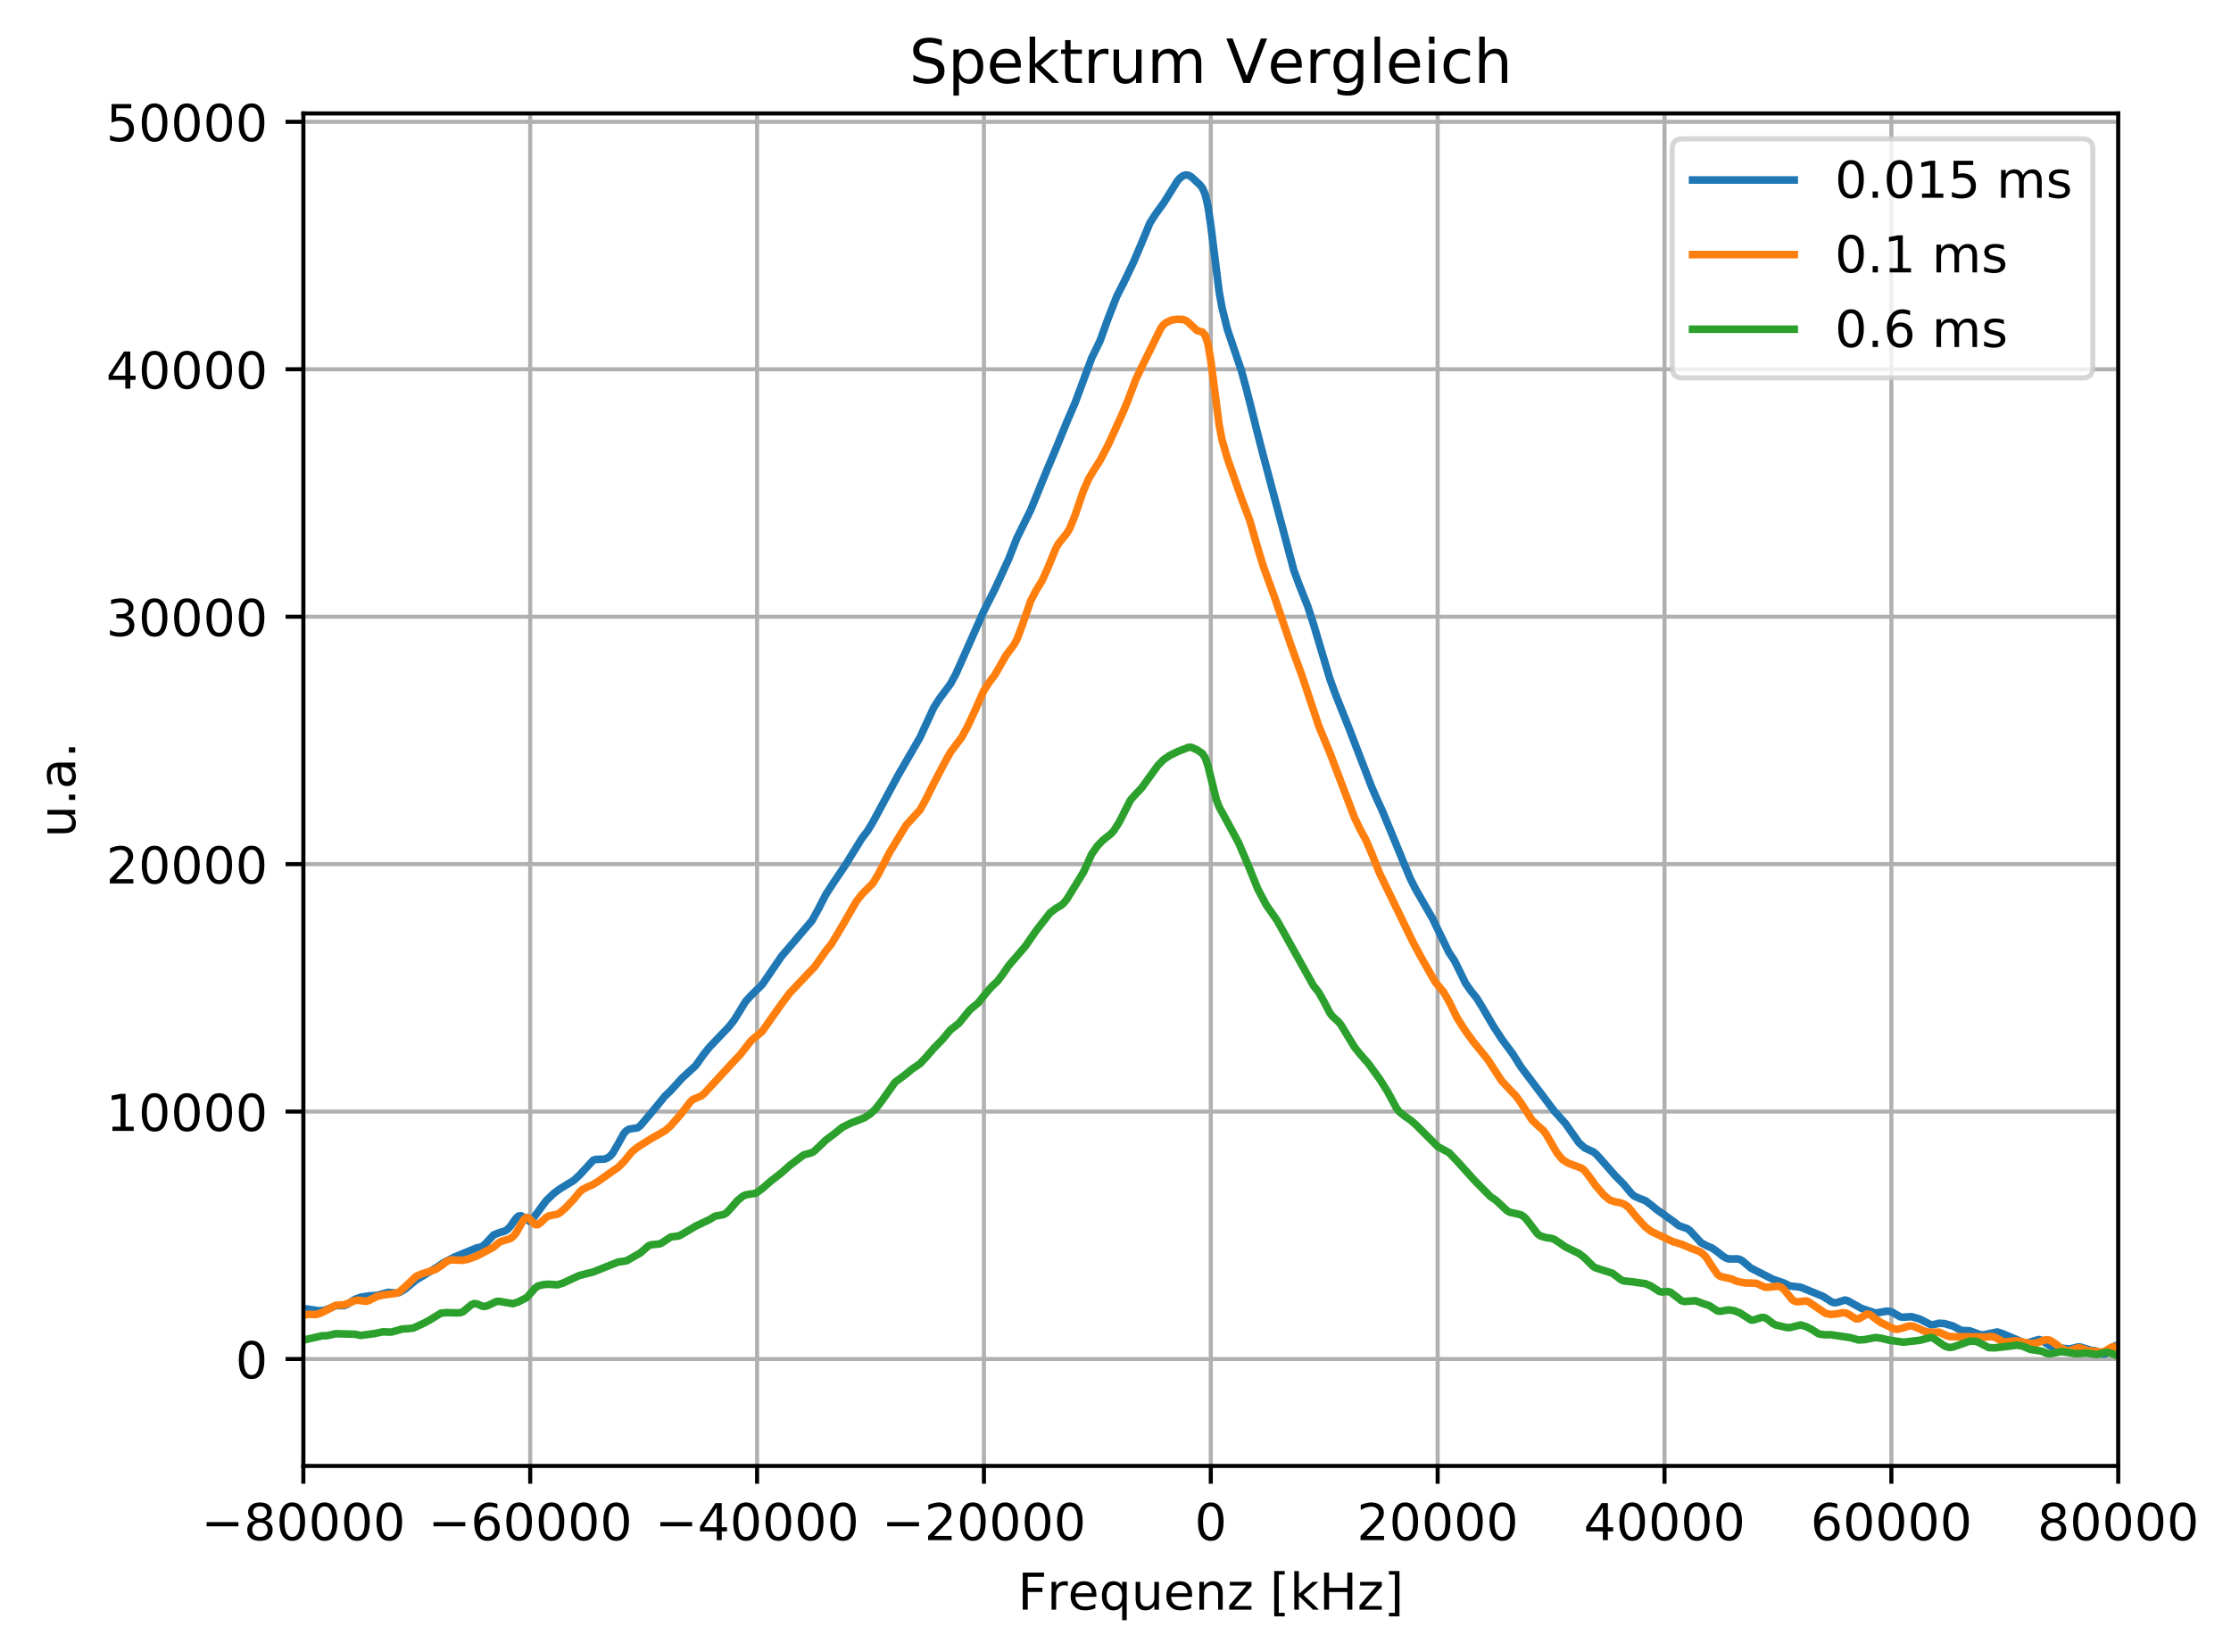 <?xml version="1.0" encoding="utf-8" standalone="no"?>
<!DOCTYPE svg PUBLIC "-//W3C//DTD SVG 1.1//EN"
  "http://www.w3.org/Graphics/SVG/1.1/DTD/svg11.dtd">
<!-- Created with matplotlib (http://matplotlib.org/) -->
<svg height="325pt" version="1.1" viewBox="0 0 439 325" width="439pt" xmlns="http://www.w3.org/2000/svg" xmlns:xlink="http://www.w3.org/1999/xlink">
 <defs>
  <style type="text/css">
*{stroke-linecap:butt;stroke-linejoin:round;}
  </style>
 </defs>
 <g id="figure_1">
  <g id="patch_1">
   <path d="M 0 325.986 
L 439.917 325.986 
L 439.917 0 
L 0 0 
z
" style="fill:#ffffff;"/>
  </g>
  <g id="axes_1">
   <g id="patch_2">
    <path d="M 59.691 288.43 
L 416.811 288.43 
L 416.811 22.318 
L 59.691 22.318 
z
" style="fill:#ffffff;"/>
   </g>
   <g id="matplotlib.axis_1">
    <g id="xtick_1">
     <g id="line2d_1">
      <path clip-path="url(#pd0171461f7)" d="M 59.691 288.43 
L 59.691 22.318 
" style="fill:none;stroke:#b0b0b0;stroke-linecap:square;stroke-width:0.8;"/>
     </g>
     <g id="line2d_2">
      <defs>
       <path d="M 0 0 
L 0 3.5 
" id="maac6f690ca" style="stroke:#000000;stroke-width:0.8;"/>
      </defs>
      <g>
       <use style="stroke:#000000;stroke-width:0.8;" x="59.691" xlink:href="#maac6f690ca" y="288.43"/>
      </g>
     </g>
     <g id="text_1">
      <!-- −80000 -->
      <defs>
       <path d="M 10.594 35.5 
L 73.188 35.5 
L 73.188 27.203 
L 10.594 27.203 
z
" id="DejaVuSans-2212"/>
       <path d="M 31.781 34.625 
Q 24.75 34.625 20.719 30.859 
Q 16.703 27.094 16.703 20.516 
Q 16.703 13.922 20.719 10.156 
Q 24.75 6.391 31.781 6.391 
Q 38.812 6.391 42.859 10.172 
Q 46.922 13.969 46.922 20.516 
Q 46.922 27.094 42.891 30.859 
Q 38.875 34.625 31.781 34.625 
M 21.922 38.812 
Q 15.578 40.375 12.031 44.719 
Q 8.5 49.078 8.5 55.328 
Q 8.5 64.062 14.719 69.141 
Q 20.953 74.219 31.781 74.219 
Q 42.672 74.219 48.875 69.141 
Q 55.078 64.062 55.078 55.328 
Q 55.078 49.078 51.531 44.719 
Q 48 40.375 41.703 38.812 
Q 48.828 37.156 52.797 32.312 
Q 56.781 27.484 56.781 20.516 
Q 56.781 9.906 50.312 4.234 
Q 43.844 -1.422 31.781 -1.422 
Q 19.734 -1.422 13.25 4.234 
Q 6.781 9.906 6.781 20.516 
Q 6.781 27.484 10.781 32.312 
Q 14.797 37.156 21.922 38.812 
M 18.312 54.391 
Q 18.312 48.734 21.844 45.562 
Q 25.391 42.391 31.781 42.391 
Q 38.141 42.391 41.719 45.562 
Q 45.312 48.734 45.312 54.391 
Q 45.312 60.062 41.719 63.234 
Q 38.141 66.406 31.781 66.406 
Q 25.391 66.406 21.844 63.234 
Q 18.312 60.062 18.312 54.391 
" id="DejaVuSans-38"/>
       <path d="M 31.781 66.406 
Q 24.172 66.406 20.328 58.906 
Q 16.5 51.422 16.5 36.375 
Q 16.5 21.391 20.328 13.891 
Q 24.172 6.391 31.781 6.391 
Q 39.453 6.391 43.281 13.891 
Q 47.125 21.391 47.125 36.375 
Q 47.125 51.422 43.281 58.906 
Q 39.453 66.406 31.781 66.406 
M 31.781 74.219 
Q 44.047 74.219 50.516 64.516 
Q 56.984 54.828 56.984 36.375 
Q 56.984 17.969 50.516 8.266 
Q 44.047 -1.422 31.781 -1.422 
Q 19.531 -1.422 13.062 8.266 
Q 6.594 17.969 6.594 36.375 
Q 6.594 54.828 13.062 64.516 
Q 19.531 74.219 31.781 74.219 
" id="DejaVuSans-30"/>
      </defs>
      <g transform="translate(39.595 303.029)scale(0.1 -0.1)">
       <use xlink:href="#DejaVuSans-2212"/>
       <use x="83.789" xlink:href="#DejaVuSans-38"/>
       <use x="147.412" xlink:href="#DejaVuSans-30"/>
       <use x="211.035" xlink:href="#DejaVuSans-30"/>
       <use x="274.658" xlink:href="#DejaVuSans-30"/>
       <use x="338.281" xlink:href="#DejaVuSans-30"/>
      </g>
     </g>
    </g>
    <g id="xtick_2">
     <g id="line2d_3">
      <path clip-path="url(#pd0171461f7)" d="M 104.331 288.43 
L 104.331 22.318 
" style="fill:none;stroke:#b0b0b0;stroke-linecap:square;stroke-width:0.8;"/>
     </g>
     <g id="line2d_4">
      <g>
       <use style="stroke:#000000;stroke-width:0.8;" x="104.331" xlink:href="#maac6f690ca" y="288.43"/>
      </g>
     </g>
     <g id="text_2">
      <!-- −60000 -->
      <defs>
       <path d="M 33.016 40.375 
Q 26.375 40.375 22.484 35.828 
Q 18.609 31.297 18.609 23.391 
Q 18.609 15.531 22.484 10.953 
Q 26.375 6.391 33.016 6.391 
Q 39.656 6.391 43.531 10.953 
Q 47.406 15.531 47.406 23.391 
Q 47.406 31.297 43.531 35.828 
Q 39.656 40.375 33.016 40.375 
M 52.594 71.297 
L 52.594 62.312 
Q 48.875 64.062 45.094 64.984 
Q 41.312 65.922 37.594 65.922 
Q 27.828 65.922 22.672 59.328 
Q 17.531 52.734 16.797 39.406 
Q 19.672 43.656 24.016 45.922 
Q 28.375 48.188 33.594 48.188 
Q 44.578 48.188 50.953 41.516 
Q 57.328 34.859 57.328 23.391 
Q 57.328 12.156 50.688 5.359 
Q 44.047 -1.422 33.016 -1.422 
Q 20.359 -1.422 13.672 8.266 
Q 6.984 17.969 6.984 36.375 
Q 6.984 53.656 15.188 63.938 
Q 23.391 74.219 37.203 74.219 
Q 40.922 74.219 44.703 73.484 
Q 48.484 72.75 52.594 71.297 
" id="DejaVuSans-36"/>
      </defs>
      <g transform="translate(84.235 303.029)scale(0.1 -0.1)">
       <use xlink:href="#DejaVuSans-2212"/>
       <use x="83.789" xlink:href="#DejaVuSans-36"/>
       <use x="147.412" xlink:href="#DejaVuSans-30"/>
       <use x="211.035" xlink:href="#DejaVuSans-30"/>
       <use x="274.658" xlink:href="#DejaVuSans-30"/>
       <use x="338.281" xlink:href="#DejaVuSans-30"/>
      </g>
     </g>
    </g>
    <g id="xtick_3">
     <g id="line2d_5">
      <path clip-path="url(#pd0171461f7)" d="M 148.971 288.43 
L 148.971 22.318 
" style="fill:none;stroke:#b0b0b0;stroke-linecap:square;stroke-width:0.8;"/>
     </g>
     <g id="line2d_6">
      <g>
       <use style="stroke:#000000;stroke-width:0.8;" x="148.971" xlink:href="#maac6f690ca" y="288.43"/>
      </g>
     </g>
     <g id="text_3">
      <!-- −40000 -->
      <defs>
       <path d="M 37.797 64.312 
L 12.891 25.391 
L 37.797 25.391 
z
M 35.203 72.906 
L 47.609 72.906 
L 47.609 25.391 
L 58.016 25.391 
L 58.016 17.188 
L 47.609 17.188 
L 47.609 0 
L 37.797 0 
L 37.797 17.188 
L 4.891 17.188 
L 4.891 26.703 
z
" id="DejaVuSans-34"/>
      </defs>
      <g transform="translate(128.875 303.029)scale(0.1 -0.1)">
       <use xlink:href="#DejaVuSans-2212"/>
       <use x="83.789" xlink:href="#DejaVuSans-34"/>
       <use x="147.412" xlink:href="#DejaVuSans-30"/>
       <use x="211.035" xlink:href="#DejaVuSans-30"/>
       <use x="274.658" xlink:href="#DejaVuSans-30"/>
       <use x="338.281" xlink:href="#DejaVuSans-30"/>
      </g>
     </g>
    </g>
    <g id="xtick_4">
     <g id="line2d_7">
      <path clip-path="url(#pd0171461f7)" d="M 193.611 288.43 
L 193.611 22.318 
" style="fill:none;stroke:#b0b0b0;stroke-linecap:square;stroke-width:0.8;"/>
     </g>
     <g id="line2d_8">
      <g>
       <use style="stroke:#000000;stroke-width:0.8;" x="193.611" xlink:href="#maac6f690ca" y="288.43"/>
      </g>
     </g>
     <g id="text_4">
      <!-- −20000 -->
      <defs>
       <path d="M 19.188 8.297 
L 53.609 8.297 
L 53.609 0 
L 7.328 0 
L 7.328 8.297 
Q 12.938 14.109 22.625 23.891 
Q 32.328 33.688 34.812 36.531 
Q 39.547 41.844 41.422 45.531 
Q 43.312 49.219 43.312 52.781 
Q 43.312 58.594 39.234 62.25 
Q 35.156 65.922 28.609 65.922 
Q 23.969 65.922 18.812 64.312 
Q 13.672 62.703 7.812 59.422 
L 7.812 69.391 
Q 13.766 71.781 18.938 73 
Q 24.125 74.219 28.422 74.219 
Q 39.75 74.219 46.484 68.547 
Q 53.219 62.891 53.219 53.422 
Q 53.219 48.922 51.531 44.891 
Q 49.859 40.875 45.406 35.406 
Q 44.188 33.984 37.641 27.219 
Q 31.109 20.453 19.188 8.297 
" id="DejaVuSans-32"/>
      </defs>
      <g transform="translate(173.515 303.029)scale(0.1 -0.1)">
       <use xlink:href="#DejaVuSans-2212"/>
       <use x="83.789" xlink:href="#DejaVuSans-32"/>
       <use x="147.412" xlink:href="#DejaVuSans-30"/>
       <use x="211.035" xlink:href="#DejaVuSans-30"/>
       <use x="274.658" xlink:href="#DejaVuSans-30"/>
       <use x="338.281" xlink:href="#DejaVuSans-30"/>
      </g>
     </g>
    </g>
    <g id="xtick_5">
     <g id="line2d_9">
      <path clip-path="url(#pd0171461f7)" d="M 238.251 288.43 
L 238.251 22.318 
" style="fill:none;stroke:#b0b0b0;stroke-linecap:square;stroke-width:0.8;"/>
     </g>
     <g id="line2d_10">
      <g>
       <use style="stroke:#000000;stroke-width:0.8;" x="238.251" xlink:href="#maac6f690ca" y="288.43"/>
      </g>
     </g>
     <g id="text_5">
      <!-- 0 -->
      <g transform="translate(235.069 303.029)scale(0.1 -0.1)">
       <use xlink:href="#DejaVuSans-30"/>
      </g>
     </g>
    </g>
    <g id="xtick_6">
     <g id="line2d_11">
      <path clip-path="url(#pd0171461f7)" d="M 282.891 288.43 
L 282.891 22.318 
" style="fill:none;stroke:#b0b0b0;stroke-linecap:square;stroke-width:0.8;"/>
     </g>
     <g id="line2d_12">
      <g>
       <use style="stroke:#000000;stroke-width:0.8;" x="282.891" xlink:href="#maac6f690ca" y="288.43"/>
      </g>
     </g>
     <g id="text_6">
      <!-- 20000 -->
      <g transform="translate(266.984 303.029)scale(0.1 -0.1)">
       <use xlink:href="#DejaVuSans-32"/>
       <use x="63.623" xlink:href="#DejaVuSans-30"/>
       <use x="127.246" xlink:href="#DejaVuSans-30"/>
       <use x="190.869" xlink:href="#DejaVuSans-30"/>
       <use x="254.492" xlink:href="#DejaVuSans-30"/>
      </g>
     </g>
    </g>
    <g id="xtick_7">
     <g id="line2d_13">
      <path clip-path="url(#pd0171461f7)" d="M 327.531 288.43 
L 327.531 22.318 
" style="fill:none;stroke:#b0b0b0;stroke-linecap:square;stroke-width:0.8;"/>
     </g>
     <g id="line2d_14">
      <g>
       <use style="stroke:#000000;stroke-width:0.8;" x="327.531" xlink:href="#maac6f690ca" y="288.43"/>
      </g>
     </g>
     <g id="text_7">
      <!-- 40000 -->
      <g transform="translate(311.624 303.029)scale(0.1 -0.1)">
       <use xlink:href="#DejaVuSans-34"/>
       <use x="63.623" xlink:href="#DejaVuSans-30"/>
       <use x="127.246" xlink:href="#DejaVuSans-30"/>
       <use x="190.869" xlink:href="#DejaVuSans-30"/>
       <use x="254.492" xlink:href="#DejaVuSans-30"/>
      </g>
     </g>
    </g>
    <g id="xtick_8">
     <g id="line2d_15">
      <path clip-path="url(#pd0171461f7)" d="M 372.171 288.43 
L 372.171 22.318 
" style="fill:none;stroke:#b0b0b0;stroke-linecap:square;stroke-width:0.8;"/>
     </g>
     <g id="line2d_16">
      <g>
       <use style="stroke:#000000;stroke-width:0.8;" x="372.171" xlink:href="#maac6f690ca" y="288.43"/>
      </g>
     </g>
     <g id="text_8">
      <!-- 60000 -->
      <g transform="translate(356.264 303.029)scale(0.1 -0.1)">
       <use xlink:href="#DejaVuSans-36"/>
       <use x="63.623" xlink:href="#DejaVuSans-30"/>
       <use x="127.246" xlink:href="#DejaVuSans-30"/>
       <use x="190.869" xlink:href="#DejaVuSans-30"/>
       <use x="254.492" xlink:href="#DejaVuSans-30"/>
      </g>
     </g>
    </g>
    <g id="xtick_9">
     <g id="line2d_17">
      <path clip-path="url(#pd0171461f7)" d="M 416.811 288.43 
L 416.811 22.318 
" style="fill:none;stroke:#b0b0b0;stroke-linecap:square;stroke-width:0.8;"/>
     </g>
     <g id="line2d_18">
      <g>
       <use style="stroke:#000000;stroke-width:0.8;" x="416.811" xlink:href="#maac6f690ca" y="288.43"/>
      </g>
     </g>
     <g id="text_9">
      <!-- 80000 -->
      <g transform="translate(400.904 303.029)scale(0.1 -0.1)">
       <use xlink:href="#DejaVuSans-38"/>
       <use x="63.623" xlink:href="#DejaVuSans-30"/>
       <use x="127.246" xlink:href="#DejaVuSans-30"/>
       <use x="190.869" xlink:href="#DejaVuSans-30"/>
       <use x="254.492" xlink:href="#DejaVuSans-30"/>
      </g>
     </g>
    </g>
    <g id="text_10">
     <!-- Frequenz [kHz] -->
     <defs>
      <path d="M 9.812 72.906 
L 51.703 72.906 
L 51.703 64.594 
L 19.672 64.594 
L 19.672 43.109 
L 48.578 43.109 
L 48.578 34.812 
L 19.672 34.812 
L 19.672 0 
L 9.812 0 
z
" id="DejaVuSans-46"/>
      <path d="M 41.109 46.297 
Q 39.594 47.172 37.812 47.578 
Q 36.031 48 33.891 48 
Q 26.266 48 22.188 43.047 
Q 18.109 38.094 18.109 28.812 
L 18.109 0 
L 9.078 0 
L 9.078 54.688 
L 18.109 54.688 
L 18.109 46.188 
Q 20.953 51.172 25.484 53.578 
Q 30.031 56 36.531 56 
Q 37.453 56 38.578 55.875 
Q 39.703 55.766 41.062 55.516 
z
" id="DejaVuSans-72"/>
      <path d="M 56.203 29.594 
L 56.203 25.203 
L 14.891 25.203 
Q 15.484 15.922 20.484 11.062 
Q 25.484 6.203 34.422 6.203 
Q 39.594 6.203 44.453 7.469 
Q 49.312 8.734 54.109 11.281 
L 54.109 2.781 
Q 49.266 0.734 44.188 -0.344 
Q 39.109 -1.422 33.891 -1.422 
Q 20.797 -1.422 13.156 6.188 
Q 5.516 13.812 5.516 26.812 
Q 5.516 40.234 12.766 48.109 
Q 20.016 56 32.328 56 
Q 43.359 56 49.781 48.891 
Q 56.203 41.797 56.203 29.594 
M 47.219 32.234 
Q 47.125 39.594 43.094 43.984 
Q 39.062 48.391 32.422 48.391 
Q 24.906 48.391 20.391 44.141 
Q 15.875 39.891 15.188 32.172 
z
" id="DejaVuSans-65"/>
      <path d="M 14.797 27.297 
Q 14.797 17.391 18.875 11.75 
Q 22.953 6.109 30.078 6.109 
Q 37.203 6.109 41.297 11.75 
Q 45.406 17.391 45.406 27.297 
Q 45.406 37.203 41.297 42.844 
Q 37.203 48.484 30.078 48.484 
Q 22.953 48.484 18.875 42.844 
Q 14.797 37.203 14.797 27.297 
M 45.406 8.203 
Q 42.578 3.328 38.25 0.953 
Q 33.938 -1.422 27.875 -1.422 
Q 17.969 -1.422 11.734 6.484 
Q 5.516 14.406 5.516 27.297 
Q 5.516 40.188 11.734 48.094 
Q 17.969 56 27.875 56 
Q 33.938 56 38.25 53.625 
Q 42.578 51.266 45.406 46.391 
L 45.406 54.688 
L 54.391 54.688 
L 54.391 -20.797 
L 45.406 -20.797 
z
" id="DejaVuSans-71"/>
      <path d="M 8.5 21.578 
L 8.5 54.688 
L 17.484 54.688 
L 17.484 21.922 
Q 17.484 14.156 20.5 10.266 
Q 23.531 6.391 29.594 6.391 
Q 36.859 6.391 41.078 11.031 
Q 45.312 15.672 45.312 23.688 
L 45.312 54.688 
L 54.297 54.688 
L 54.297 0 
L 45.312 0 
L 45.312 8.406 
Q 42.047 3.422 37.719 1 
Q 33.406 -1.422 27.688 -1.422 
Q 18.266 -1.422 13.375 4.438 
Q 8.5 10.297 8.5 21.578 
M 31.109 56 
z
" id="DejaVuSans-75"/>
      <path d="M 54.891 33.016 
L 54.891 0 
L 45.906 0 
L 45.906 32.719 
Q 45.906 40.484 42.875 44.328 
Q 39.844 48.188 33.797 48.188 
Q 26.516 48.188 22.312 43.547 
Q 18.109 38.922 18.109 30.906 
L 18.109 0 
L 9.078 0 
L 9.078 54.688 
L 18.109 54.688 
L 18.109 46.188 
Q 21.344 51.125 25.703 53.562 
Q 30.078 56 35.797 56 
Q 45.219 56 50.047 50.172 
Q 54.891 44.344 54.891 33.016 
" id="DejaVuSans-6e"/>
      <path d="M 5.516 54.688 
L 48.188 54.688 
L 48.188 46.484 
L 14.406 7.172 
L 48.188 7.172 
L 48.188 0 
L 4.297 0 
L 4.297 8.203 
L 38.094 47.516 
L 5.516 47.516 
z
" id="DejaVuSans-7a"/>
      <path id="DejaVuSans-20"/>
      <path d="M 8.594 75.984 
L 29.297 75.984 
L 29.297 69 
L 17.578 69 
L 17.578 -6.203 
L 29.297 -6.203 
L 29.297 -13.188 
L 8.594 -13.188 
z
" id="DejaVuSans-5b"/>
      <path d="M 9.078 75.984 
L 18.109 75.984 
L 18.109 31.109 
L 44.922 54.688 
L 56.391 54.688 
L 27.391 29.109 
L 57.625 0 
L 45.906 0 
L 18.109 26.703 
L 18.109 0 
L 9.078 0 
z
" id="DejaVuSans-6b"/>
      <path d="M 9.812 72.906 
L 19.672 72.906 
L 19.672 43.016 
L 55.516 43.016 
L 55.516 72.906 
L 65.375 72.906 
L 65.375 0 
L 55.516 0 
L 55.516 34.719 
L 19.672 34.719 
L 19.672 0 
L 9.812 0 
z
" id="DejaVuSans-48"/>
      <path d="M 30.422 75.984 
L 30.422 -13.188 
L 9.719 -13.188 
L 9.719 -6.203 
L 21.391 -6.203 
L 21.391 69 
L 9.719 69 
L 9.719 75.984 
z
" id="DejaVuSans-5d"/>
     </defs>
     <g transform="translate(200.267 316.707)scale(0.1 -0.1)">
      <use xlink:href="#DejaVuSans-46"/>
      <use x="57.41" xlink:href="#DejaVuSans-72"/>
      <use x="98.492" xlink:href="#DejaVuSans-65"/>
      <use x="160.016" xlink:href="#DejaVuSans-71"/>
      <use x="223.492" xlink:href="#DejaVuSans-75"/>
      <use x="286.871" xlink:href="#DejaVuSans-65"/>
      <use x="348.395" xlink:href="#DejaVuSans-6e"/>
      <use x="411.773" xlink:href="#DejaVuSans-7a"/>
      <use x="464.264" xlink:href="#DejaVuSans-20"/>
      <use x="496.051" xlink:href="#DejaVuSans-5b"/>
      <use x="535.064" xlink:href="#DejaVuSans-6b"/>
      <use x="592.975" xlink:href="#DejaVuSans-48"/>
      <use x="668.17" xlink:href="#DejaVuSans-7a"/>
      <use x="720.66" xlink:href="#DejaVuSans-5d"/>
     </g>
    </g>
   </g>
   <g id="matplotlib.axis_2">
    <g id="ytick_1">
     <g id="line2d_19">
      <path clip-path="url(#pd0171461f7)" d="M 59.691 267.391 
L 416.811 267.391 
" style="fill:none;stroke:#b0b0b0;stroke-linecap:square;stroke-width:0.8;"/>
     </g>
     <g id="line2d_20">
      <defs>
       <path d="M 0 0 
L -3.5 0 
" id="m35d59f03ea" style="stroke:#000000;stroke-width:0.8;"/>
      </defs>
      <g>
       <use style="stroke:#000000;stroke-width:0.8;" x="59.691" xlink:href="#m35d59f03ea" y="267.391"/>
      </g>
     </g>
     <g id="text_11">
      <!-- 0 -->
      <g transform="translate(46.328 271.191)scale(0.1 -0.1)">
       <use xlink:href="#DejaVuSans-30"/>
      </g>
     </g>
    </g>
    <g id="ytick_2">
     <g id="line2d_21">
      <path clip-path="url(#pd0171461f7)" d="M 59.691 218.707 
L 416.811 218.707 
" style="fill:none;stroke:#b0b0b0;stroke-linecap:square;stroke-width:0.8;"/>
     </g>
     <g id="line2d_22">
      <g>
       <use style="stroke:#000000;stroke-width:0.8;" x="59.691" xlink:href="#m35d59f03ea" y="218.707"/>
      </g>
     </g>
     <g id="text_12">
      <!-- 10000 -->
      <defs>
       <path d="M 12.406 8.297 
L 28.516 8.297 
L 28.516 63.922 
L 10.984 60.406 
L 10.984 69.391 
L 28.422 72.906 
L 38.281 72.906 
L 38.281 8.297 
L 54.391 8.297 
L 54.391 0 
L 12.406 0 
z
" id="DejaVuSans-31"/>
      </defs>
      <g transform="translate(20.878 222.506)scale(0.1 -0.1)">
       <use xlink:href="#DejaVuSans-31"/>
       <use x="63.623" xlink:href="#DejaVuSans-30"/>
       <use x="127.246" xlink:href="#DejaVuSans-30"/>
       <use x="190.869" xlink:href="#DejaVuSans-30"/>
       <use x="254.492" xlink:href="#DejaVuSans-30"/>
      </g>
     </g>
    </g>
    <g id="ytick_3">
     <g id="line2d_23">
      <path clip-path="url(#pd0171461f7)" d="M 59.691 170.022 
L 416.811 170.022 
" style="fill:none;stroke:#b0b0b0;stroke-linecap:square;stroke-width:0.8;"/>
     </g>
     <g id="line2d_24">
      <g>
       <use style="stroke:#000000;stroke-width:0.8;" x="59.691" xlink:href="#m35d59f03ea" y="170.022"/>
      </g>
     </g>
     <g id="text_13">
      <!-- 20000 -->
      <g transform="translate(20.878 173.821)scale(0.1 -0.1)">
       <use xlink:href="#DejaVuSans-32"/>
       <use x="63.623" xlink:href="#DejaVuSans-30"/>
       <use x="127.246" xlink:href="#DejaVuSans-30"/>
       <use x="190.869" xlink:href="#DejaVuSans-30"/>
       <use x="254.492" xlink:href="#DejaVuSans-30"/>
      </g>
     </g>
    </g>
    <g id="ytick_4">
     <g id="line2d_25">
      <path clip-path="url(#pd0171461f7)" d="M 59.691 121.337 
L 416.811 121.337 
" style="fill:none;stroke:#b0b0b0;stroke-linecap:square;stroke-width:0.8;"/>
     </g>
     <g id="line2d_26">
      <g>
       <use style="stroke:#000000;stroke-width:0.8;" x="59.691" xlink:href="#m35d59f03ea" y="121.337"/>
      </g>
     </g>
     <g id="text_14">
      <!-- 30000 -->
      <defs>
       <path d="M 40.578 39.312 
Q 47.656 37.797 51.625 33 
Q 55.609 28.219 55.609 21.188 
Q 55.609 10.406 48.188 4.484 
Q 40.766 -1.422 27.094 -1.422 
Q 22.516 -1.422 17.656 -0.516 
Q 12.797 0.391 7.625 2.203 
L 7.625 11.719 
Q 11.719 9.328 16.594 8.109 
Q 21.484 6.891 26.812 6.891 
Q 36.078 6.891 40.938 10.547 
Q 45.797 14.203 45.797 21.188 
Q 45.797 27.641 41.281 31.266 
Q 36.766 34.906 28.719 34.906 
L 20.219 34.906 
L 20.219 43.016 
L 29.109 43.016 
Q 36.375 43.016 40.234 45.922 
Q 44.094 48.828 44.094 54.297 
Q 44.094 59.906 40.109 62.906 
Q 36.141 65.922 28.719 65.922 
Q 24.656 65.922 20.016 65.031 
Q 15.375 64.156 9.812 62.312 
L 9.812 71.094 
Q 15.438 72.656 20.344 73.438 
Q 25.25 74.219 29.594 74.219 
Q 40.828 74.219 47.359 69.109 
Q 53.906 64.016 53.906 55.328 
Q 53.906 49.266 50.438 45.094 
Q 46.969 40.922 40.578 39.312 
" id="DejaVuSans-33"/>
      </defs>
      <g transform="translate(20.878 125.136)scale(0.1 -0.1)">
       <use xlink:href="#DejaVuSans-33"/>
       <use x="63.623" xlink:href="#DejaVuSans-30"/>
       <use x="127.246" xlink:href="#DejaVuSans-30"/>
       <use x="190.869" xlink:href="#DejaVuSans-30"/>
       <use x="254.492" xlink:href="#DejaVuSans-30"/>
      </g>
     </g>
    </g>
    <g id="ytick_5">
     <g id="line2d_27">
      <path clip-path="url(#pd0171461f7)" d="M 59.691 72.652 
L 416.811 72.652 
" style="fill:none;stroke:#b0b0b0;stroke-linecap:square;stroke-width:0.8;"/>
     </g>
     <g id="line2d_28">
      <g>
       <use style="stroke:#000000;stroke-width:0.8;" x="59.691" xlink:href="#m35d59f03ea" y="72.652"/>
      </g>
     </g>
     <g id="text_15">
      <!-- 40000 -->
      <g transform="translate(20.878 76.452)scale(0.1 -0.1)">
       <use xlink:href="#DejaVuSans-34"/>
       <use x="63.623" xlink:href="#DejaVuSans-30"/>
       <use x="127.246" xlink:href="#DejaVuSans-30"/>
       <use x="190.869" xlink:href="#DejaVuSans-30"/>
       <use x="254.492" xlink:href="#DejaVuSans-30"/>
      </g>
     </g>
    </g>
    <g id="ytick_6">
     <g id="line2d_29">
      <path clip-path="url(#pd0171461f7)" d="M 59.691 23.968 
L 416.811 23.968 
" style="fill:none;stroke:#b0b0b0;stroke-linecap:square;stroke-width:0.8;"/>
     </g>
     <g id="line2d_30">
      <g>
       <use style="stroke:#000000;stroke-width:0.8;" x="59.691" xlink:href="#m35d59f03ea" y="23.968"/>
      </g>
     </g>
     <g id="text_16">
      <!-- 50000 -->
      <defs>
       <path d="M 10.797 72.906 
L 49.516 72.906 
L 49.516 64.594 
L 19.828 64.594 
L 19.828 46.734 
Q 21.969 47.469 24.109 47.828 
Q 26.266 48.188 28.422 48.188 
Q 40.625 48.188 47.75 41.5 
Q 54.891 34.812 54.891 23.391 
Q 54.891 11.625 47.562 5.094 
Q 40.234 -1.422 26.906 -1.422 
Q 22.312 -1.422 17.547 -0.641 
Q 12.797 0.141 7.719 1.703 
L 7.719 11.625 
Q 12.109 9.234 16.797 8.062 
Q 21.484 6.891 26.703 6.891 
Q 35.156 6.891 40.078 11.328 
Q 45.016 15.766 45.016 23.391 
Q 45.016 31 40.078 35.438 
Q 35.156 39.891 26.703 39.891 
Q 22.75 39.891 18.812 39.016 
Q 14.891 38.141 10.797 36.281 
z
" id="DejaVuSans-35"/>
      </defs>
      <g transform="translate(20.878 27.767)scale(0.1 -0.1)">
       <use xlink:href="#DejaVuSans-35"/>
       <use x="63.623" xlink:href="#DejaVuSans-30"/>
       <use x="127.246" xlink:href="#DejaVuSans-30"/>
       <use x="190.869" xlink:href="#DejaVuSans-30"/>
       <use x="254.492" xlink:href="#DejaVuSans-30"/>
      </g>
     </g>
    </g>
    <g id="text_17">
     <!-- u.a. -->
     <defs>
      <path d="M 10.688 12.406 
L 21 12.406 
L 21 0 
L 10.688 0 
z
" id="DejaVuSans-2e"/>
      <path d="M 34.281 27.484 
Q 23.391 27.484 19.188 25 
Q 14.984 22.516 14.984 16.5 
Q 14.984 11.719 18.141 8.906 
Q 21.297 6.109 26.703 6.109 
Q 34.188 6.109 38.703 11.406 
Q 43.219 16.703 43.219 25.484 
L 43.219 27.484 
z
M 52.203 31.203 
L 52.203 0 
L 43.219 0 
L 43.219 8.297 
Q 40.141 3.328 35.547 0.953 
Q 30.953 -1.422 24.312 -1.422 
Q 15.922 -1.422 10.953 3.297 
Q 6 8.016 6 15.922 
Q 6 25.141 12.172 29.828 
Q 18.359 34.516 30.609 34.516 
L 43.219 34.516 
L 43.219 35.406 
Q 43.219 41.609 39.141 45 
Q 35.062 48.391 27.688 48.391 
Q 23 48.391 18.547 47.266 
Q 14.109 46.141 10.016 43.891 
L 10.016 52.203 
Q 14.938 54.109 19.578 55.047 
Q 24.219 56 28.609 56 
Q 40.484 56 46.344 49.844 
Q 52.203 43.703 52.203 31.203 
" id="DejaVuSans-61"/>
     </defs>
     <g transform="translate(14.798 164.785)rotate(-90)scale(0.1 -0.1)">
      <use xlink:href="#DejaVuSans-75"/>
      <use x="63.379" xlink:href="#DejaVuSans-2e"/>
      <use x="95.166" xlink:href="#DejaVuSans-61"/>
      <use x="156.445" xlink:href="#DejaVuSans-2e"/>
     </g>
    </g>
   </g>
   <g id="line2d_31">
    <path clip-path="url(#pd0171461f7)" d="M 59.516 257.409 
L 62.786 257.899 
L 63.876 257.802 
L 64.965 257.381 
L 66.055 256.888 
L 67.145 256.889 
L 67.69 256.88 
L 68.235 256.682 
L 69.87 255.634 
L 70.96 255.234 
L 72.594 254.978 
L 74.229 254.857 
L 76.409 254.272 
L 78.044 254.417 
L 78.589 254.291 
L 79.678 253.658 
L 81.858 251.846 
L 85.128 249.867 
L 86.217 249.198 
L 87.307 248.422 
L 89.487 247.302 
L 93.846 245.514 
L 94.391 245.426 
L 94.936 245.212 
L 95.481 244.755 
L 97.116 242.986 
L 98.206 242.547 
L 99.296 242.234 
L 99.84 241.898 
L 100.385 241.335 
L 101.475 239.791 
L 102.02 239.269 
L 102.565 239.212 
L 104.2 240.287 
L 104.745 239.949 
L 107.469 236.239 
L 109.104 234.692 
L 110.194 233.9 
L 112.919 232.241 
L 114.008 231.227 
L 116.733 228.276 
L 117.278 228.116 
L 118.913 228.06 
L 119.458 227.87 
L 120.003 227.507 
L 120.547 226.919 
L 121.637 225.045 
L 122.727 223.067 
L 123.272 222.451 
L 123.817 222.154 
L 125.452 221.899 
L 125.997 221.49 
L 128.721 218.259 
L 130.901 215.6 
L 131.991 214.567 
L 134.171 212.157 
L 136.895 209.66 
L 138.53 207.359 
L 139.62 206.008 
L 143.434 202.021 
L 144.524 200.623 
L 146.704 197.058 
L 147.794 195.852 
L 149.973 193.728 
L 153.788 188.15 
L 159.782 181.125 
L 160.872 179.163 
L 162.506 175.99 
L 164.141 173.473 
L 166.321 170.248 
L 169.59 164.945 
L 170.68 163.53 
L 171.77 161.729 
L 176.674 152.628 
L 181.034 145.086 
L 183.758 139.177 
L 184.848 137.485 
L 187.028 134.568 
L 188.118 132.551 
L 193.567 120.272 
L 195.747 115.952 
L 197.381 112.399 
L 198.471 110.018 
L 200.106 105.844 
L 202.831 100.306 
L 206.1 92.262 
L 207.735 88.385 
L 209.915 83.042 
L 211.549 79.248 
L 214.819 70.428 
L 216.454 67.076 
L 218.089 62.543 
L 219.723 58.371 
L 221.358 55.115 
L 222.993 51.692 
L 224.628 47.844 
L 226.262 43.881 
L 227.352 42.18 
L 228.987 39.923 
L 231.712 35.563 
L 232.256 34.972 
L 232.801 34.579 
L 233.346 34.414 
L 233.891 34.497 
L 234.436 34.81 
L 236.071 36.32 
L 236.616 37.009 
L 237.161 38.277 
L 237.706 40.646 
L 238.251 44.315 
L 239.885 57.329 
L 240.43 60.408 
L 241.52 64.809 
L 242.61 68.028 
L 244.245 72.829 
L 245.335 76.833 
L 248.059 87.64 
L 250.239 95.868 
L 254.598 112.236 
L 255.688 115.169 
L 257.323 119.297 
L 258.413 122.642 
L 261.682 133.585 
L 262.772 136.56 
L 265.497 143.398 
L 269.856 154.734 
L 270.946 157.225 
L 272.036 159.612 
L 274.76 166.204 
L 276.395 170.198 
L 277.485 172.806 
L 278.575 174.988 
L 281.844 180.639 
L 285.114 187.394 
L 286.204 189.011 
L 287.294 191.23 
L 288.383 193.465 
L 289.473 195.021 
L 290.563 196.363 
L 291.653 198.135 
L 293.833 201.863 
L 295.467 204.383 
L 297.647 207.33 
L 299.282 209.922 
L 305.821 218.587 
L 308.001 221.009 
L 310.725 224.877 
L 311.815 225.852 
L 312.905 226.362 
L 313.45 226.6 
L 313.995 226.991 
L 315.085 228.176 
L 317.809 231.297 
L 319.444 232.942 
L 321.079 234.898 
L 321.624 235.357 
L 322.714 235.834 
L 323.803 236.242 
L 324.893 237.089 
L 325.983 237.976 
L 329.253 240.294 
L 330.342 241.15 
L 331.432 241.534 
L 331.977 241.72 
L 332.522 242.103 
L 334.702 244.495 
L 335.792 245.091 
L 336.881 245.546 
L 337.971 246.319 
L 339.061 247.19 
L 339.606 247.511 
L 340.151 247.699 
L 341.241 247.702 
L 341.786 247.676 
L 342.331 247.786 
L 342.876 248.098 
L 344.51 249.491 
L 348.87 251.707 
L 351.049 252.447 
L 352.139 253.007 
L 353.229 253.132 
L 354.319 253.262 
L 358.678 255.05 
L 359.768 255.727 
L 360.313 256.096 
L 360.858 256.314 
L 361.403 256.293 
L 363.038 255.782 
L 363.583 255.935 
L 366.307 257.435 
L 369.032 258.345 
L 370.122 258.177 
L 371.212 257.975 
L 371.756 257.995 
L 372.301 258.164 
L 373.936 259.103 
L 374.481 259.168 
L 376.116 259.054 
L 377.751 259.526 
L 379.93 260.644 
L 380.475 260.625 
L 381.565 260.348 
L 382.655 260.428 
L 384.29 260.902 
L 385.924 261.764 
L 387.014 261.821 
L 387.559 261.841 
L 388.649 262.228 
L 389.739 262.625 
L 390.284 262.635 
L 393.008 262.072 
L 394.098 262.418 
L 398.458 264.27 
L 399.003 264.215 
L 401.182 263.555 
L 401.727 263.712 
L 402.817 264.444 
L 403.362 264.814 
L 403.907 265.039 
L 407.176 265.426 
L 408.266 265.186 
L 408.811 265.032 
L 409.356 265.03 
L 411.536 265.696 
L 412.081 265.728 
L 412.626 265.873 
L 413.715 266.409 
L 414.26 266.396 
L 414.805 266.02 
L 415.895 264.949 
L 416.44 264.718 
L 416.985 264.725 
L 416.985 264.725 
" style="fill:none;stroke:#1f77b4;stroke-linecap:square;stroke-width:1.5;"/>
   </g>
   <g id="line2d_32">
    <path clip-path="url(#pd0171461f7)" d="M 59.516 258.909 
L 60.061 258.704 
L 60.606 258.595 
L 62.241 258.636 
L 63.331 258.261 
L 64.965 257.407 
L 66.055 256.83 
L 67.145 256.752 
L 67.69 256.717 
L 68.78 256.331 
L 69.87 255.888 
L 70.415 255.829 
L 72.049 256.036 
L 72.594 255.886 
L 74.229 255.046 
L 75.319 254.81 
L 78.044 254.437 
L 78.589 254.156 
L 79.678 253.227 
L 81.858 251.133 
L 82.948 250.657 
L 85.672 249.778 
L 86.762 249.08 
L 87.852 248.241 
L 88.397 247.977 
L 88.942 247.886 
L 91.122 247.963 
L 92.212 247.716 
L 93.846 247.119 
L 97.116 245.394 
L 98.206 244.449 
L 98.751 244.183 
L 100.385 243.726 
L 100.93 243.318 
L 101.475 242.709 
L 102.565 240.822 
L 103.11 239.899 
L 103.655 239.501 
L 104.2 239.785 
L 105.29 240.937 
L 105.835 240.956 
L 106.38 240.549 
L 107.469 239.516 
L 108.014 239.237 
L 109.649 238.897 
L 110.194 238.618 
L 111.284 237.657 
L 112.919 235.929 
L 114.008 234.591 
L 114.553 234.075 
L 115.643 233.517 
L 116.733 233.041 
L 117.823 232.356 
L 120.547 230.418 
L 121.637 229.685 
L 122.727 228.597 
L 124.362 226.604 
L 125.452 225.722 
L 128.176 223.999 
L 129.811 223.081 
L 130.901 222.452 
L 131.991 221.491 
L 134.171 218.98 
L 135.805 216.829 
L 136.35 216.323 
L 137.44 215.859 
L 137.985 215.624 
L 138.53 215.195 
L 144.524 208.676 
L 145.614 207.559 
L 147.794 204.76 
L 149.973 202.932 
L 153.788 197.517 
L 155.423 195.348 
L 160.327 190.184 
L 162.506 187.092 
L 163.596 185.735 
L 165.231 183.023 
L 168.501 177.374 
L 169.59 175.966 
L 171.77 173.773 
L 172.86 171.947 
L 175.04 167.726 
L 178.309 162.346 
L 181.034 159.353 
L 182.124 157.393 
L 183.758 154.108 
L 185.938 149.955 
L 187.028 147.99 
L 188.118 146.541 
L 189.208 145.124 
L 190.298 143.129 
L 191.932 139.632 
L 193.567 135.915 
L 194.657 134.245 
L 195.747 132.808 
L 196.837 130.932 
L 197.926 128.985 
L 199.561 126.817 
L 200.106 125.797 
L 201.196 122.909 
L 202.831 118.18 
L 203.921 116.084 
L 205.01 114.335 
L 206.1 111.953 
L 207.735 107.954 
L 208.28 106.968 
L 209.37 105.616 
L 209.915 104.951 
L 210.46 104.052 
L 211.549 101.357 
L 213.184 96.571 
L 214.274 94.094 
L 215.364 92.298 
L 216.454 90.614 
L 218.089 87.476 
L 220.813 81.49 
L 221.903 78.886 
L 223.538 74.551 
L 225.173 71.177 
L 228.442 64.54 
L 228.987 63.862 
L 229.532 63.427 
L 230.622 62.955 
L 231.712 62.813 
L 232.801 62.863 
L 233.346 63.067 
L 233.891 63.474 
L 235.526 65.02 
L 236.616 65.346 
L 237.161 65.98 
L 237.706 67.741 
L 238.251 70.931 
L 239.885 83.523 
L 240.43 86.434 
L 241.52 90.197 
L 244.245 97.964 
L 245.88 102.257 
L 247.514 107.919 
L 248.604 111.483 
L 250.784 117.466 
L 252.419 122.262 
L 254.053 127.058 
L 256.233 133.05 
L 259.503 142.855 
L 261.682 148.11 
L 266.587 161.009 
L 267.676 163.244 
L 268.766 165.253 
L 269.856 167.787 
L 271.491 171.873 
L 278.03 185.351 
L 279.665 188.402 
L 282.389 193.176 
L 284.024 195.132 
L 285.114 197.014 
L 286.749 200.328 
L 288.383 202.87 
L 290.018 205.103 
L 292.743 208.45 
L 295.467 212.652 
L 297.102 214.394 
L 298.192 215.514 
L 299.282 217.002 
L 301.462 220.369 
L 302.551 221.41 
L 303.641 222.376 
L 304.186 223.079 
L 305.276 224.959 
L 306.366 226.842 
L 307.456 228.147 
L 308.546 228.84 
L 311.27 229.871 
L 311.815 230.323 
L 312.905 231.755 
L 313.995 233.273 
L 315.63 235.166 
L 316.719 236.077 
L 317.809 236.46 
L 318.899 236.667 
L 319.444 236.859 
L 319.989 237.174 
L 320.534 237.643 
L 322.169 239.66 
L 323.803 241.438 
L 324.893 242.272 
L 328.163 243.824 
L 329.253 244.335 
L 330.887 244.808 
L 333.067 245.74 
L 334.157 246.115 
L 334.702 246.407 
L 335.247 246.849 
L 335.792 247.469 
L 336.881 249.164 
L 337.971 250.751 
L 338.516 251.142 
L 340.696 251.624 
L 341.786 252.12 
L 343.421 252.424 
L 344.51 252.442 
L 345.6 252.493 
L 347.235 253.23 
L 347.78 253.281 
L 349.96 253.061 
L 350.505 253.263 
L 351.049 253.733 
L 352.684 255.738 
L 353.229 256.059 
L 353.774 256.125 
L 355.409 255.959 
L 355.954 256.179 
L 359.223 258.418 
L 360.313 258.621 
L 361.403 258.51 
L 362.493 258.296 
L 363.038 258.305 
L 363.583 258.493 
L 365.217 259.497 
L 365.762 259.474 
L 367.397 258.539 
L 367.942 258.627 
L 369.032 259.47 
L 370.122 260.239 
L 372.846 261.51 
L 373.391 261.544 
L 374.481 261.255 
L 375.571 260.902 
L 376.116 260.873 
L 376.661 260.998 
L 378.84 261.973 
L 379.93 262.144 
L 381.565 262.104 
L 382.655 262.609 
L 383.2 262.859 
L 383.745 262.982 
L 390.829 263.063 
L 391.919 262.969 
L 392.464 263.098 
L 394.098 263.954 
L 394.643 264.05 
L 395.733 263.914 
L 396.823 263.818 
L 399.548 264.338 
L 400.637 264.276 
L 401.727 263.886 
L 402.272 263.666 
L 402.817 263.584 
L 403.362 263.698 
L 404.452 264.383 
L 405.542 265.229 
L 406.631 265.734 
L 407.176 265.77 
L 408.266 265.411 
L 408.811 265.216 
L 409.356 265.209 
L 410.991 265.775 
L 412.626 265.911 
L 413.171 266.011 
L 413.715 265.997 
L 414.26 265.799 
L 415.35 265.139 
L 415.895 264.969 
L 416.44 265.029 
L 416.985 265.275 
L 416.985 265.275 
" style="fill:none;stroke:#ff7f0e;stroke-linecap:square;stroke-width:1.5;"/>
   </g>
   <g id="line2d_33">
    <path clip-path="url(#pd0171461f7)" d="M 59.516 263.711 
L 63.331 262.833 
L 64.421 262.788 
L 66.055 262.41 
L 69.87 262.515 
L 70.96 262.745 
L 73.684 262.383 
L 75.319 262.044 
L 76.954 262.094 
L 78.044 261.807 
L 79.133 261.479 
L 80.223 261.428 
L 81.313 261.304 
L 83.493 260.3 
L 84.583 259.708 
L 86.762 258.365 
L 87.852 258.263 
L 90.032 258.312 
L 90.577 258.268 
L 91.122 258.074 
L 92.212 257.166 
L 92.756 256.705 
L 93.301 256.478 
L 93.846 256.543 
L 94.936 257.003 
L 95.481 257.034 
L 96.026 256.861 
L 97.661 256.079 
L 98.206 256.04 
L 100.93 256.504 
L 102.02 256.135 
L 103.655 255.297 
L 104.745 254.07 
L 105.29 253.447 
L 105.835 253.032 
L 106.924 252.746 
L 108.014 252.674 
L 109.649 252.795 
L 110.739 252.465 
L 114.008 250.952 
L 116.733 250.259 
L 121.637 248.303 
L 123.272 248.077 
L 125.997 246.521 
L 127.631 245.099 
L 128.176 244.91 
L 129.811 244.741 
L 130.356 244.464 
L 131.991 243.379 
L 133.626 243.165 
L 134.715 242.546 
L 136.895 241.242 
L 139.62 239.95 
L 140.71 239.28 
L 141.799 239.084 
L 142.344 238.979 
L 142.889 238.694 
L 143.979 237.535 
L 145.069 236.253 
L 146.159 235.367 
L 146.704 235.097 
L 147.794 234.912 
L 148.339 234.851 
L 148.883 234.669 
L 149.973 233.869 
L 151.608 232.446 
L 153.788 230.745 
L 155.423 229.28 
L 158.147 227.23 
L 159.782 226.786 
L 160.327 226.408 
L 162.506 224.32 
L 164.141 223.094 
L 165.776 221.783 
L 167.411 220.978 
L 169.046 220.342 
L 170.135 219.904 
L 171.225 219.179 
L 172.315 218.163 
L 173.405 216.75 
L 176.13 212.924 
L 177.219 212.127 
L 178.309 211.303 
L 179.399 210.392 
L 181.034 209.282 
L 182.124 208.121 
L 183.758 206.242 
L 185.393 204.575 
L 187.028 202.612 
L 188.663 201.354 
L 190.842 198.685 
L 192.477 197.325 
L 194.112 195.28 
L 195.202 194.049 
L 196.292 193.049 
L 197.381 191.597 
L 198.471 189.996 
L 201.741 186.203 
L 203.921 183.056 
L 206.645 179.579 
L 207.735 178.759 
L 208.825 178.106 
L 209.37 177.632 
L 209.915 176.943 
L 213.184 171.635 
L 214.819 168.044 
L 215.909 166.491 
L 216.999 165.331 
L 218.633 164.025 
L 219.178 163.431 
L 220.268 161.696 
L 222.448 157.402 
L 223.538 156.191 
L 224.628 155.048 
L 227.897 150.529 
L 228.987 149.452 
L 230.077 148.69 
L 231.712 147.885 
L 233.891 147.034 
L 234.436 147.042 
L 235.526 147.531 
L 236.616 148.261 
L 237.161 149.129 
L 237.706 150.729 
L 239.34 157.33 
L 239.885 158.753 
L 241.52 161.736 
L 243.7 165.776 
L 245.335 169.575 
L 247.514 174.933 
L 249.149 178.026 
L 250.239 179.589 
L 251.329 181.155 
L 258.413 193.869 
L 259.503 195.266 
L 260.592 197.195 
L 261.682 199.305 
L 262.227 200.002 
L 263.317 200.977 
L 263.862 201.637 
L 264.952 203.446 
L 266.587 206.121 
L 267.676 207.443 
L 269.311 209.324 
L 271.491 212.326 
L 273.126 214.928 
L 274.76 217.977 
L 275.305 218.711 
L 276.395 219.582 
L 277.485 220.329 
L 278.575 221.264 
L 282.934 225.618 
L 285.114 226.778 
L 286.749 228.48 
L 290.018 232.114 
L 293.288 235.435 
L 294.378 236.169 
L 295.467 237.197 
L 296.557 238.211 
L 297.102 238.518 
L 298.192 238.758 
L 299.282 239.021 
L 299.827 239.36 
L 300.372 239.902 
L 302.551 242.771 
L 303.096 243.165 
L 304.186 243.494 
L 305.276 243.648 
L 305.821 243.837 
L 306.911 244.547 
L 308.001 245.316 
L 310.725 246.639 
L 311.815 247.496 
L 313.45 249.129 
L 313.995 249.461 
L 317.264 250.506 
L 318.354 251.322 
L 318.899 251.756 
L 319.444 252.015 
L 321.079 252.189 
L 323.803 252.571 
L 324.893 253.042 
L 326.528 254.109 
L 327.073 254.202 
L 328.163 254.106 
L 328.708 254.246 
L 329.798 255.085 
L 330.887 255.932 
L 331.432 256.078 
L 333.612 255.918 
L 335.247 256.52 
L 336.337 256.882 
L 337.971 257.941 
L 338.516 257.993 
L 340.151 257.718 
L 341.241 257.88 
L 342.331 258.303 
L 344.51 259.697 
L 345.055 259.716 
L 346.69 259.197 
L 347.235 259.248 
L 347.78 259.543 
L 348.87 260.422 
L 349.415 260.695 
L 351.594 261.195 
L 352.139 261.217 
L 354.319 260.688 
L 355.409 261.02 
L 356.499 261.571 
L 357.589 262.278 
L 358.133 262.512 
L 359.223 262.62 
L 360.313 262.617 
L 364.128 263.185 
L 365.762 263.652 
L 366.852 263.584 
L 369.032 263.159 
L 370.122 263.29 
L 371.756 263.693 
L 373.391 263.907 
L 374.481 264.078 
L 377.751 263.716 
L 379.93 263.137 
L 380.475 263.307 
L 381.565 264.076 
L 382.655 264.82 
L 383.2 265.038 
L 383.745 265.113 
L 384.29 265.032 
L 387.559 263.883 
L 388.649 263.886 
L 389.194 264.046 
L 391.374 265.153 
L 392.464 265.191 
L 395.733 264.824 
L 396.823 264.661 
L 397.913 264.834 
L 399.548 265.51 
L 401.727 265.836 
L 402.817 266.294 
L 403.362 266.376 
L 404.452 266.156 
L 405.542 265.922 
L 406.631 266.051 
L 408.266 266.325 
L 409.356 266.315 
L 410.446 266.212 
L 412.626 266.498 
L 414.26 266.076 
L 414.805 266.09 
L 415.895 266.434 
L 416.985 266.882 
L 416.985 266.882 
" style="fill:none;stroke:#2ca02c;stroke-linecap:square;stroke-width:1.5;"/>
   </g>
   <g id="patch_3">
    <path d="M 59.691 288.43 
L 59.691 22.318 
" style="fill:none;stroke:#000000;stroke-linecap:square;stroke-linejoin:miter;stroke-width:0.8;"/>
   </g>
   <g id="patch_4">
    <path d="M 416.811 288.43 
L 416.811 22.318 
" style="fill:none;stroke:#000000;stroke-linecap:square;stroke-linejoin:miter;stroke-width:0.8;"/>
   </g>
   <g id="patch_5">
    <path d="M 59.691 288.43 
L 416.811 288.43 
" style="fill:none;stroke:#000000;stroke-linecap:square;stroke-linejoin:miter;stroke-width:0.8;"/>
   </g>
   <g id="patch_6">
    <path d="M 59.691 22.318 
L 416.811 22.318 
" style="fill:none;stroke:#000000;stroke-linecap:square;stroke-linejoin:miter;stroke-width:0.8;"/>
   </g>
   <g id="text_18">
    <!-- Spektrum Vergleich -->
    <defs>
     <path d="M 53.516 70.516 
L 53.516 60.891 
Q 47.906 63.578 42.922 64.891 
Q 37.938 66.219 33.297 66.219 
Q 25.25 66.219 20.875 63.094 
Q 16.5 59.969 16.5 54.203 
Q 16.5 49.359 19.406 46.891 
Q 22.312 44.438 30.422 42.922 
L 36.375 41.703 
Q 47.406 39.594 52.656 34.297 
Q 57.906 29 57.906 20.125 
Q 57.906 9.516 50.797 4.047 
Q 43.703 -1.422 29.984 -1.422 
Q 24.812 -1.422 18.969 -0.25 
Q 13.141 0.922 6.891 3.219 
L 6.891 13.375 
Q 12.891 10.016 18.656 8.297 
Q 24.422 6.594 29.984 6.594 
Q 38.422 6.594 43.016 9.906 
Q 47.609 13.234 47.609 19.391 
Q 47.609 24.75 44.312 27.781 
Q 41.016 30.812 33.5 32.328 
L 27.484 33.5 
Q 16.453 35.688 11.516 40.375 
Q 6.594 45.062 6.594 53.422 
Q 6.594 63.094 13.406 68.656 
Q 20.219 74.219 32.172 74.219 
Q 37.312 74.219 42.625 73.281 
Q 47.953 72.359 53.516 70.516 
" id="DejaVuSans-53"/>
     <path d="M 18.109 8.203 
L 18.109 -20.797 
L 9.078 -20.797 
L 9.078 54.688 
L 18.109 54.688 
L 18.109 46.391 
Q 20.953 51.266 25.266 53.625 
Q 29.594 56 35.594 56 
Q 45.562 56 51.781 48.094 
Q 58.016 40.188 58.016 27.297 
Q 58.016 14.406 51.781 6.484 
Q 45.562 -1.422 35.594 -1.422 
Q 29.594 -1.422 25.266 0.953 
Q 20.953 3.328 18.109 8.203 
M 48.688 27.297 
Q 48.688 37.203 44.609 42.844 
Q 40.531 48.484 33.406 48.484 
Q 26.266 48.484 22.188 42.844 
Q 18.109 37.203 18.109 27.297 
Q 18.109 17.391 22.188 11.75 
Q 26.266 6.109 33.406 6.109 
Q 40.531 6.109 44.609 11.75 
Q 48.688 17.391 48.688 27.297 
" id="DejaVuSans-70"/>
     <path d="M 18.312 70.219 
L 18.312 54.688 
L 36.812 54.688 
L 36.812 47.703 
L 18.312 47.703 
L 18.312 18.016 
Q 18.312 11.328 20.141 9.422 
Q 21.969 7.516 27.594 7.516 
L 36.812 7.516 
L 36.812 0 
L 27.594 0 
Q 17.188 0 13.234 3.875 
Q 9.281 7.766 9.281 18.016 
L 9.281 47.703 
L 2.688 47.703 
L 2.688 54.688 
L 9.281 54.688 
L 9.281 70.219 
z
" id="DejaVuSans-74"/>
     <path d="M 52 44.188 
Q 55.375 50.25 60.062 53.125 
Q 64.75 56 71.094 56 
Q 79.641 56 84.281 50.016 
Q 88.922 44.047 88.922 33.016 
L 88.922 0 
L 79.891 0 
L 79.891 32.719 
Q 79.891 40.578 77.094 44.375 
Q 74.312 48.188 68.609 48.188 
Q 61.625 48.188 57.562 43.547 
Q 53.516 38.922 53.516 30.906 
L 53.516 0 
L 44.484 0 
L 44.484 32.719 
Q 44.484 40.625 41.703 44.406 
Q 38.922 48.188 33.109 48.188 
Q 26.219 48.188 22.156 43.531 
Q 18.109 38.875 18.109 30.906 
L 18.109 0 
L 9.078 0 
L 9.078 54.688 
L 18.109 54.688 
L 18.109 46.188 
Q 21.188 51.219 25.484 53.609 
Q 29.781 56 35.688 56 
Q 41.656 56 45.828 52.969 
Q 50 49.953 52 44.188 
" id="DejaVuSans-6d"/>
     <path d="M 28.609 0 
L 0.781 72.906 
L 11.078 72.906 
L 34.188 11.531 
L 57.328 72.906 
L 67.578 72.906 
L 39.797 0 
z
" id="DejaVuSans-56"/>
     <path d="M 45.406 27.984 
Q 45.406 37.75 41.375 43.109 
Q 37.359 48.484 30.078 48.484 
Q 22.859 48.484 18.828 43.109 
Q 14.797 37.75 14.797 27.984 
Q 14.797 18.266 18.828 12.891 
Q 22.859 7.516 30.078 7.516 
Q 37.359 7.516 41.375 12.891 
Q 45.406 18.266 45.406 27.984 
M 54.391 6.781 
Q 54.391 -7.172 48.188 -13.984 
Q 42 -20.797 29.203 -20.797 
Q 24.469 -20.797 20.266 -20.094 
Q 16.062 -19.391 12.109 -17.922 
L 12.109 -9.188 
Q 16.062 -11.328 19.922 -12.344 
Q 23.781 -13.375 27.781 -13.375 
Q 36.625 -13.375 41.016 -8.766 
Q 45.406 -4.156 45.406 5.172 
L 45.406 9.625 
Q 42.625 4.781 38.281 2.391 
Q 33.938 0 27.875 0 
Q 17.828 0 11.672 7.656 
Q 5.516 15.328 5.516 27.984 
Q 5.516 40.672 11.672 48.328 
Q 17.828 56 27.875 56 
Q 33.938 56 38.281 53.609 
Q 42.625 51.219 45.406 46.391 
L 45.406 54.688 
L 54.391 54.688 
z
" id="DejaVuSans-67"/>
     <path d="M 9.422 75.984 
L 18.406 75.984 
L 18.406 0 
L 9.422 0 
z
" id="DejaVuSans-6c"/>
     <path d="M 9.422 54.688 
L 18.406 54.688 
L 18.406 0 
L 9.422 0 
z
M 9.422 75.984 
L 18.406 75.984 
L 18.406 64.594 
L 9.422 64.594 
z
" id="DejaVuSans-69"/>
     <path d="M 48.781 52.594 
L 48.781 44.188 
Q 44.969 46.297 41.141 47.344 
Q 37.312 48.391 33.406 48.391 
Q 24.656 48.391 19.812 42.844 
Q 14.984 37.312 14.984 27.297 
Q 14.984 17.281 19.812 11.734 
Q 24.656 6.203 33.406 6.203 
Q 37.312 6.203 41.141 7.25 
Q 44.969 8.297 48.781 10.406 
L 48.781 2.094 
Q 45.016 0.344 40.984 -0.531 
Q 36.969 -1.422 32.422 -1.422 
Q 20.062 -1.422 12.781 6.344 
Q 5.516 14.109 5.516 27.297 
Q 5.516 40.672 12.859 48.328 
Q 20.219 56 33.016 56 
Q 37.156 56 41.109 55.141 
Q 45.062 54.297 48.781 52.594 
" id="DejaVuSans-63"/>
     <path d="M 54.891 33.016 
L 54.891 0 
L 45.906 0 
L 45.906 32.719 
Q 45.906 40.484 42.875 44.328 
Q 39.844 48.188 33.797 48.188 
Q 26.516 48.188 22.312 43.547 
Q 18.109 38.922 18.109 30.906 
L 18.109 0 
L 9.078 0 
L 9.078 75.984 
L 18.109 75.984 
L 18.109 46.188 
Q 21.344 51.125 25.703 53.562 
Q 30.078 56 35.797 56 
Q 45.219 56 50.047 50.172 
Q 54.891 44.344 54.891 33.016 
" id="DejaVuSans-68"/>
    </defs>
    <g transform="translate(178.902 16.318)scale(0.12 -0.12)">
     <use xlink:href="#DejaVuSans-53"/>
     <use x="63.477" xlink:href="#DejaVuSans-70"/>
     <use x="126.953" xlink:href="#DejaVuSans-65"/>
     <use x="188.477" xlink:href="#DejaVuSans-6b"/>
     <use x="246.387" xlink:href="#DejaVuSans-74"/>
     <use x="285.596" xlink:href="#DejaVuSans-72"/>
     <use x="326.709" xlink:href="#DejaVuSans-75"/>
     <use x="390.088" xlink:href="#DejaVuSans-6d"/>
     <use x="487.5" xlink:href="#DejaVuSans-20"/>
     <use x="519.287" xlink:href="#DejaVuSans-56"/>
     <use x="587.586" xlink:href="#DejaVuSans-65"/>
     <use x="649.109" xlink:href="#DejaVuSans-72"/>
     <use x="690.207" xlink:href="#DejaVuSans-67"/>
     <use x="753.684" xlink:href="#DejaVuSans-6c"/>
     <use x="781.467" xlink:href="#DejaVuSans-65"/>
     <use x="842.99" xlink:href="#DejaVuSans-69"/>
     <use x="870.773" xlink:href="#DejaVuSans-63"/>
     <use x="925.754" xlink:href="#DejaVuSans-68"/>
    </g>
   </g>
   <g id="legend_1">
    <g id="patch_7">
     <path d="M 331.054 74.353 
L 409.811 74.353 
Q 411.811 74.353 411.811 72.353 
L 411.811 29.318 
Q 411.811 27.318 409.811 27.318 
L 331.054 27.318 
Q 329.054 27.318 329.054 29.318 
L 329.054 72.353 
Q 329.054 74.353 331.054 74.353 
z
" style="fill:#ffffff;opacity:0.8;stroke:#cccccc;stroke-linejoin:miter;"/>
    </g>
    <g id="line2d_34">
     <path d="M 333.054 35.417 
L 353.054 35.417 
" style="fill:none;stroke:#1f77b4;stroke-linecap:square;stroke-width:1.5;"/>
    </g>
    <g id="line2d_35"/>
    <g id="text_19">
     <!-- 0.015 ms -->
     <defs>
      <path d="M 44.281 53.078 
L 44.281 44.578 
Q 40.484 46.531 36.375 47.5 
Q 32.281 48.484 27.875 48.484 
Q 21.188 48.484 17.844 46.438 
Q 14.5 44.391 14.5 40.281 
Q 14.5 37.156 16.891 35.375 
Q 19.281 33.594 26.516 31.984 
L 29.594 31.297 
Q 39.156 29.25 43.188 25.516 
Q 47.219 21.781 47.219 15.094 
Q 47.219 7.469 41.188 3.016 
Q 35.156 -1.422 24.609 -1.422 
Q 20.219 -1.422 15.453 -0.562 
Q 10.688 0.297 5.422 2 
L 5.422 11.281 
Q 10.406 8.688 15.234 7.391 
Q 20.062 6.109 24.812 6.109 
Q 31.156 6.109 34.562 8.281 
Q 37.984 10.453 37.984 14.406 
Q 37.984 18.062 35.516 20.016 
Q 33.062 21.969 24.703 23.781 
L 21.578 24.516 
Q 13.234 26.266 9.516 29.906 
Q 5.812 33.547 5.812 39.891 
Q 5.812 47.609 11.281 51.797 
Q 16.75 56 26.812 56 
Q 31.781 56 36.172 55.266 
Q 40.578 54.547 44.281 53.078 
" id="DejaVuSans-73"/>
     </defs>
     <g transform="translate(361.054 38.917)scale(0.1 -0.1)">
      <use xlink:href="#DejaVuSans-30"/>
      <use x="63.623" xlink:href="#DejaVuSans-2e"/>
      <use x="95.41" xlink:href="#DejaVuSans-30"/>
      <use x="159.033" xlink:href="#DejaVuSans-31"/>
      <use x="222.656" xlink:href="#DejaVuSans-35"/>
      <use x="286.279" xlink:href="#DejaVuSans-20"/>
      <use x="318.066" xlink:href="#DejaVuSans-6d"/>
      <use x="415.479" xlink:href="#DejaVuSans-73"/>
     </g>
    </g>
    <g id="line2d_36">
     <path d="M 333.054 50.095 
L 353.054 50.095 
" style="fill:none;stroke:#ff7f0e;stroke-linecap:square;stroke-width:1.5;"/>
    </g>
    <g id="line2d_37"/>
    <g id="text_20">
     <!-- 0.1 ms -->
     <g transform="translate(361.054 53.595)scale(0.1 -0.1)">
      <use xlink:href="#DejaVuSans-30"/>
      <use x="63.623" xlink:href="#DejaVuSans-2e"/>
      <use x="95.41" xlink:href="#DejaVuSans-31"/>
      <use x="159.033" xlink:href="#DejaVuSans-20"/>
      <use x="190.82" xlink:href="#DejaVuSans-6d"/>
      <use x="288.232" xlink:href="#DejaVuSans-73"/>
     </g>
    </g>
    <g id="line2d_38">
     <path d="M 333.054 64.773 
L 353.054 64.773 
" style="fill:none;stroke:#2ca02c;stroke-linecap:square;stroke-width:1.5;"/>
    </g>
    <g id="line2d_39"/>
    <g id="text_21">
     <!-- 0.6 ms -->
     <g transform="translate(361.054 68.273)scale(0.1 -0.1)">
      <use xlink:href="#DejaVuSans-30"/>
      <use x="63.623" xlink:href="#DejaVuSans-2e"/>
      <use x="95.41" xlink:href="#DejaVuSans-36"/>
      <use x="159.033" xlink:href="#DejaVuSans-20"/>
      <use x="190.82" xlink:href="#DejaVuSans-6d"/>
      <use x="288.232" xlink:href="#DejaVuSans-73"/>
     </g>
    </g>
   </g>
  </g>
 </g>
 <defs>
  <clipPath id="pd0171461f7">
   <rect height="266.112" width="357.12" x="59.691" y="22.318"/>
  </clipPath>
 </defs>
</svg>
